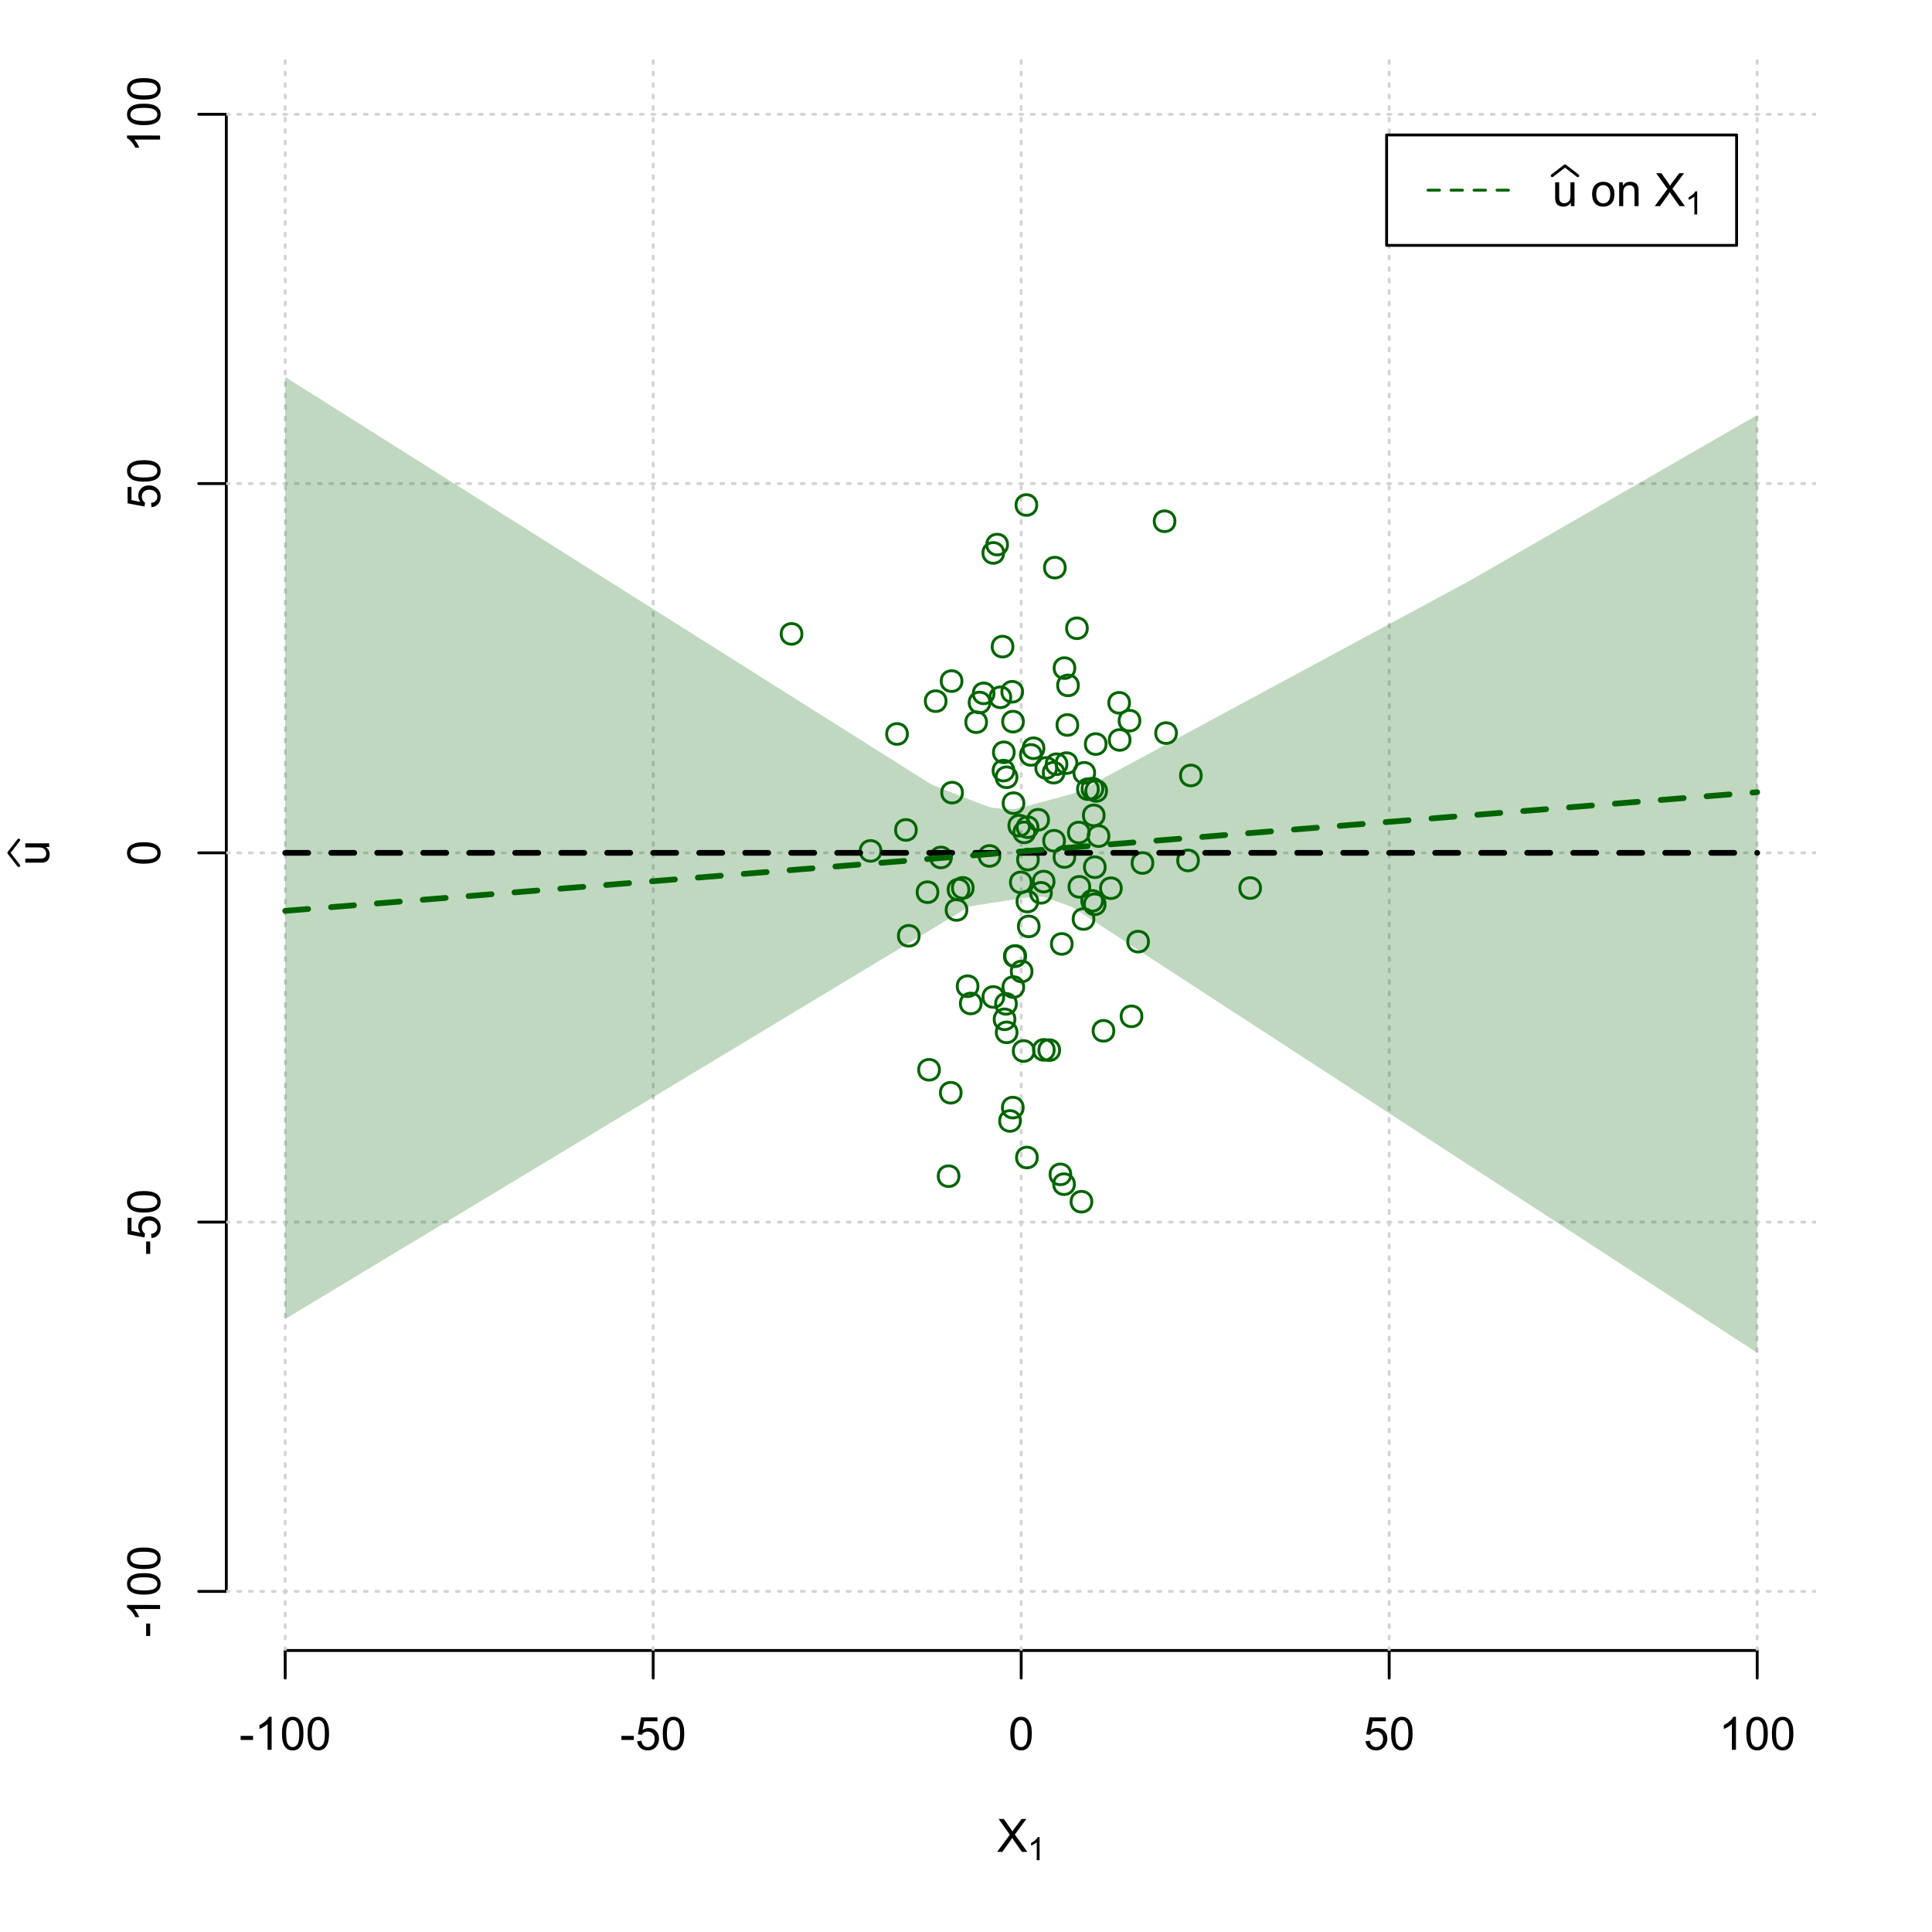 <?xml version="1.0" encoding="UTF-8"?>
<svg xmlns="http://www.w3.org/2000/svg" xmlns:xlink="http://www.w3.org/1999/xlink" width="504pt" height="504pt" viewBox="0 0 504 504" version="1.1">
<defs>
<g>
<symbol overflow="visible" id="glyph0-0">
<path style="stroke:none;" d="M 1.5 0 L 1.5 -7.5 L 7.5 -7.5 L 7.5 0 Z M 1.688 -0.188 L 7.312 -0.188 L 7.312 -7.312 L 1.688 -7.312 Z M 1.688 -0.188 "/>
</symbol>
<symbol overflow="visible" id="glyph0-1">
<path style="stroke:none;" d="M 0.055 0 L 3.375 -4.477 L 0.445 -8.59 L 1.797 -8.59 L 3.359 -6.387 C 3.68 -5.93 3.91 -5.578 4.047 -5.332 C 4.238 -5.645 4.465 -5.969 4.727 -6.312 L 6.457 -8.59 L 7.695 -8.59 L 4.676 -4.539 L 7.93 0 L 6.523 0 L 4.359 -3.062 C 4.238 -3.238 4.113 -3.43 3.984 -3.641 C 3.789 -3.324 3.652 -3.109 3.574 -2.992 L 1.418 0 Z M 0.055 0 "/>
</symbol>
<symbol overflow="visible" id="glyph0-2">
<path style="stroke:none;" d="M 0.383 -2.578 L 0.383 -3.641 L 3.621 -3.641 L 3.621 -2.578 Z M 0.383 -2.578 "/>
</symbol>
<symbol overflow="visible" id="glyph0-3">
<path style="stroke:none;" d="M 4.469 0 L 3.414 0 L 3.414 -6.719 C 3.16 -6.477 2.828 -6.234 2.414 -5.996 C 2 -5.75 1.629 -5.57 1.305 -5.449 L 1.305 -6.469 C 1.895 -6.742 2.41 -7.078 2.852 -7.477 C 3.293 -7.871 3.605 -8.254 3.789 -8.625 L 4.469 -8.625 Z M 4.469 0 "/>
</symbol>
<symbol overflow="visible" id="glyph0-4">
<path style="stroke:none;" d="M 0.5 -4.234 C 0.496 -5.246 0.602 -6.062 0.812 -6.688 C 1.02 -7.305 1.328 -7.785 1.742 -8.121 C 2.148 -8.457 2.668 -8.625 3.297 -8.625 C 3.758 -8.625 4.164 -8.531 4.512 -8.348 C 4.855 -8.16 5.141 -7.891 5.371 -7.543 C 5.594 -7.191 5.773 -6.766 5.906 -6.266 C 6.035 -5.762 6.098 -5.086 6.102 -4.234 C 6.098 -3.227 5.996 -2.414 5.789 -1.797 C 5.578 -1.176 5.266 -0.695 4.859 -0.359 C 4.445 -0.02 3.926 0.145 3.297 0.148 C 2.465 0.145 1.816 -0.148 1.348 -0.742 C 0.781 -1.457 0.496 -2.621 0.5 -4.234 Z M 1.582 -4.234 C 1.582 -2.824 1.746 -1.887 2.074 -1.418 C 2.402 -0.949 2.809 -0.715 3.297 -0.719 C 3.777 -0.715 4.184 -0.949 4.52 -1.422 C 4.848 -1.887 5.016 -2.824 5.016 -4.234 C 5.016 -5.648 4.848 -6.59 4.52 -7.055 C 4.184 -7.516 3.773 -7.746 3.289 -7.75 C 2.801 -7.746 2.414 -7.543 2.125 -7.137 C 1.762 -6.613 1.582 -5.645 1.582 -4.234 Z M 1.582 -4.234 "/>
</symbol>
<symbol overflow="visible" id="glyph0-5">
<path style="stroke:none;" d="M 0.5 -2.25 L 1.605 -2.344 C 1.684 -1.805 1.871 -1.398 2.176 -1.125 C 2.473 -0.852 2.836 -0.715 3.258 -0.719 C 3.766 -0.715 4.195 -0.906 4.547 -1.293 C 4.898 -1.672 5.074 -2.18 5.074 -2.82 C 5.074 -3.414 4.902 -3.891 4.566 -4.242 C 4.227 -4.59 3.785 -4.762 3.242 -4.766 C 2.898 -4.762 2.594 -4.684 2.32 -4.531 C 2.047 -4.375 1.832 -4.176 1.676 -3.93 L 0.688 -4.062 L 1.516 -8.473 L 5.789 -8.473 L 5.789 -7.465 L 2.359 -7.465 L 1.898 -5.156 C 2.414 -5.516 2.953 -5.695 3.523 -5.695 C 4.27 -5.695 4.902 -5.434 5.422 -4.914 C 5.934 -4.395 6.191 -3.727 6.195 -2.914 C 6.191 -2.133 5.965 -1.461 5.516 -0.898 C 4.961 -0.199 4.211 0.145 3.258 0.148 C 2.477 0.145 1.836 -0.07 1.344 -0.508 C 0.844 -0.941 0.562 -1.523 0.5 -2.25 Z M 0.5 -2.25 "/>
</symbol>
<symbol overflow="visible" id="glyph0-6">
<path style="stroke:none;" d="M 4.867 0 L 4.867 -0.914 C 4.379 -0.211 3.723 0.141 2.895 0.141 C 2.527 0.141 2.184 0.07 1.867 -0.07 C 1.547 -0.211 1.309 -0.387 1.156 -0.602 C 1 -0.812 0.895 -1.074 0.832 -1.383 C 0.785 -1.59 0.762 -1.918 0.766 -2.367 L 0.766 -6.223 L 1.82 -6.223 L 1.82 -2.773 C 1.816 -2.219 1.84 -1.848 1.887 -1.656 C 1.949 -1.379 2.09 -1.16 2.309 -1.004 C 2.523 -0.84 2.789 -0.762 3.105 -0.766 C 3.418 -0.762 3.715 -0.844 3.996 -1.008 C 4.273 -1.172 4.469 -1.391 4.586 -1.672 C 4.699 -1.949 4.758 -2.355 4.758 -2.891 L 4.758 -6.223 L 5.812 -6.223 L 5.812 0 Z M 4.867 0 "/>
</symbol>
<symbol overflow="visible" id="glyph0-7">
<path style="stroke:none;" d=""/>
</symbol>
<symbol overflow="visible" id="glyph0-8">
<path style="stroke:none;" d="M 0.398 -3.109 C 0.398 -4.262 0.719 -5.117 1.359 -5.672 C 1.895 -6.133 2.547 -6.363 3.316 -6.363 C 4.172 -6.363 4.871 -6.082 5.414 -5.52 C 5.953 -4.957 6.223 -4.184 6.227 -3.199 C 6.223 -2.398 6.102 -1.766 5.867 -1.309 C 5.625 -0.848 5.277 -0.492 4.82 -0.238 C 4.359 0.016 3.859 0.141 3.316 0.141 C 2.441 0.141 1.734 -0.137 1.203 -0.695 C 0.664 -1.254 0.398 -2.059 0.398 -3.109 Z M 1.484 -3.109 C 1.48 -2.309 1.656 -1.711 2.004 -1.32 C 2.348 -0.922 2.785 -0.727 3.316 -0.727 C 3.84 -0.727 4.273 -0.926 4.621 -1.324 C 4.969 -1.723 5.145 -2.328 5.145 -3.148 C 5.145 -3.914 4.969 -4.496 4.617 -4.895 C 4.266 -5.289 3.832 -5.488 3.316 -5.492 C 2.785 -5.488 2.348 -5.293 2.004 -4.898 C 1.656 -4.5 1.48 -3.902 1.484 -3.109 Z M 1.484 -3.109 "/>
</symbol>
<symbol overflow="visible" id="glyph0-9">
<path style="stroke:none;" d="M 0.789 0 L 0.789 -6.223 L 1.742 -6.223 L 1.742 -5.336 C 2.195 -6.02 2.855 -6.363 3.719 -6.363 C 4.09 -6.363 4.434 -6.293 4.754 -6.16 C 5.066 -6.023 5.305 -5.848 5.461 -5.633 C 5.617 -5.41 5.727 -5.152 5.789 -4.852 C 5.828 -4.656 5.848 -4.312 5.848 -3.828 L 5.848 0 L 4.793 0 L 4.793 -3.785 C 4.793 -4.215 4.75 -4.535 4.668 -4.75 C 4.586 -4.961 4.441 -5.129 4.234 -5.258 C 4.023 -5.383 3.777 -5.449 3.5 -5.449 C 3.047 -5.449 2.66 -5.305 2.332 -5.02 C 2.004 -4.734 1.84 -4.195 1.844 -3.398 L 1.844 0 Z M 0.789 0 "/>
</symbol>
<symbol overflow="visible" id="glyph1-0">
<path style="stroke:none;" d="M 1.051 0 L 1.051 -5.25 L 5.25 -5.25 L 5.25 0 Z M 1.18 -0.133 L 5.117 -0.133 L 5.117 -5.117 L 1.18 -5.117 Z M 1.18 -0.133 "/>
</symbol>
<symbol overflow="visible" id="glyph1-1">
<path style="stroke:none;" d="M 3.129 0 L 2.391 0 L 2.391 -4.703 C 2.211 -4.531 1.977 -4.363 1.691 -4.195 C 1.398 -4.023 1.141 -3.895 0.914 -3.812 L 0.914 -4.527 C 1.328 -4.719 1.688 -4.953 1.996 -5.234 C 2.305 -5.508 2.523 -5.777 2.652 -6.039 L 3.129 -6.039 Z M 3.129 0 "/>
</symbol>
<symbol overflow="visible" id="glyph2-0">
<path style="stroke:none;" d="M 0 -1.5 L -7.5 -1.5 L -7.5 -7.5 L 0 -7.5 Z M -0.188 -1.688 L -0.188 -7.312 L -7.312 -7.312 L -7.312 -1.688 Z M -0.188 -1.688 "/>
</symbol>
<symbol overflow="visible" id="glyph2-1">
<path style="stroke:none;" d="M 0 -4.867 L -0.914 -4.867 C -0.211 -4.379 0.141 -3.723 0.141 -2.895 C 0.141 -2.527 0.07 -2.184 -0.07 -1.867 C -0.211 -1.547 -0.387 -1.309 -0.598 -1.156 C -0.809 -1 -1.07 -0.895 -1.383 -0.832 C -1.59 -0.789 -1.918 -0.766 -2.367 -0.77 L -6.223 -0.77 L -6.223 -1.824 L -2.773 -1.824 C -2.219 -1.82 -1.848 -1.844 -1.656 -1.887 C -1.379 -1.949 -1.16 -2.09 -1.004 -2.309 C -0.84 -2.523 -0.762 -2.789 -0.766 -3.105 C -0.762 -3.418 -0.844 -3.715 -1.008 -3.996 C -1.172 -4.273 -1.391 -4.469 -1.672 -4.586 C -1.945 -4.699 -2.352 -4.758 -2.887 -4.758 L -6.223 -4.758 L -6.223 -5.812 L 0 -5.812 Z M 0 -4.867 "/>
</symbol>
<symbol overflow="visible" id="glyph2-2">
<path style="stroke:none;" d="M -2.578 -0.383 L -3.641 -0.383 L -3.641 -3.621 L -2.578 -3.621 Z M -2.578 -0.383 "/>
</symbol>
<symbol overflow="visible" id="glyph2-3">
<path style="stroke:none;" d="M 0 -4.469 L 0 -3.414 L -6.719 -3.418 C -6.477 -3.16 -6.234 -2.828 -5.996 -2.418 C -5.75 -2.004 -5.57 -1.633 -5.449 -1.309 L -6.469 -1.309 C -6.742 -1.895 -7.078 -2.41 -7.477 -2.852 C -7.871 -3.293 -8.254 -3.605 -8.625 -3.793 L -8.625 -4.473 Z M 0 -4.469 "/>
</symbol>
<symbol overflow="visible" id="glyph2-4">
<path style="stroke:none;" d="M -4.234 -0.5 C -5.246 -0.496 -6.062 -0.602 -6.688 -0.812 C -7.305 -1.02 -7.785 -1.328 -8.121 -1.742 C -8.457 -2.152 -8.625 -2.672 -8.625 -3.301 C -8.625 -3.758 -8.531 -4.164 -8.348 -4.512 C -8.16 -4.859 -7.891 -5.145 -7.543 -5.371 C -7.191 -5.594 -6.766 -5.773 -6.266 -5.906 C -5.762 -6.035 -5.086 -6.098 -4.234 -6.102 C -3.223 -6.098 -2.41 -5.996 -1.793 -5.789 C -1.176 -5.578 -0.695 -5.266 -0.359 -4.859 C -0.02 -4.445 0.145 -3.926 0.148 -3.297 C 0.145 -2.465 -0.148 -1.816 -0.742 -1.348 C -1.457 -0.781 -2.621 -0.496 -4.234 -0.5 Z M -4.234 -1.582 C -2.824 -1.582 -1.887 -1.746 -1.418 -2.074 C -0.949 -2.402 -0.715 -2.809 -0.719 -3.297 C -0.715 -3.777 -0.949 -4.184 -1.422 -4.52 C -1.887 -4.848 -2.824 -5.016 -4.234 -5.016 C -5.648 -5.016 -6.59 -4.848 -7.055 -4.52 C -7.516 -4.188 -7.746 -3.777 -7.75 -3.289 C -7.746 -2.801 -7.543 -2.414 -7.137 -2.129 C -6.613 -1.762 -5.645 -1.582 -4.234 -1.582 Z M -4.234 -1.582 "/>
</symbol>
<symbol overflow="visible" id="glyph2-5">
<path style="stroke:none;" d="M -2.25 -0.5 L -2.344 -1.605 C -1.805 -1.684 -1.398 -1.871 -1.125 -2.176 C -0.852 -2.473 -0.715 -2.836 -0.719 -3.258 C -0.715 -3.766 -0.906 -4.195 -1.293 -4.547 C -1.672 -4.898 -2.18 -5.074 -2.816 -5.074 C -3.414 -5.074 -3.891 -4.902 -4.242 -4.566 C -4.59 -4.227 -4.762 -3.785 -4.766 -3.242 C -4.762 -2.898 -4.684 -2.594 -4.531 -2.32 C -4.375 -2.047 -4.176 -1.832 -3.93 -1.676 L -4.062 -0.688 L -8.473 -1.52 L -8.473 -5.789 L -7.465 -5.789 L -7.465 -2.363 L -5.156 -1.898 C -5.516 -2.414 -5.695 -2.953 -5.695 -3.523 C -5.695 -4.27 -5.434 -4.902 -4.914 -5.422 C -4.395 -5.934 -3.727 -6.191 -2.91 -6.195 C -2.133 -6.191 -1.461 -5.965 -0.895 -5.516 C -0.199 -4.961 0.145 -4.211 0.148 -3.258 C 0.145 -2.477 -0.07 -1.836 -0.508 -1.344 C -0.941 -0.848 -1.523 -0.566 -2.25 -0.5 Z M -2.25 -0.5 "/>
</symbol>
</g>
<clipPath id="clip1">
  <path d="M 74 14.398 L 75 14.398 L 75 430.559 L 74 430.559 Z M 74 14.398 "/>
</clipPath>
<clipPath id="clip2">
  <path d="M 170 14.398 L 171 14.398 L 171 430.559 L 170 430.559 Z M 170 14.398 "/>
</clipPath>
<clipPath id="clip3">
  <path d="M 266 14.398 L 267 14.398 L 267 430.559 L 266 430.559 Z M 266 14.398 "/>
</clipPath>
<clipPath id="clip4">
  <path d="M 362 14.398 L 363 14.398 L 363 430.559 L 362 430.559 Z M 362 14.398 "/>
</clipPath>
<clipPath id="clip5">
  <path d="M 458 14.398 L 459 14.398 L 459 430.559 L 458 430.559 Z M 458 14.398 "/>
</clipPath>
<clipPath id="clip6">
  <path d="M 59.039 414 L 473.758 414 L 473.758 416 L 59.039 416 Z M 59.039 414 "/>
</clipPath>
<clipPath id="clip7">
  <path d="M 59.039 318 L 473.758 318 L 473.758 320 L 59.039 320 Z M 59.039 318 "/>
</clipPath>
<clipPath id="clip8">
  <path d="M 59.039 222 L 473.758 222 L 473.758 223 L 59.039 223 Z M 59.039 222 "/>
</clipPath>
<clipPath id="clip9">
  <path d="M 59.039 125 L 473.758 125 L 473.758 127 L 59.039 127 Z M 59.039 125 "/>
</clipPath>
<clipPath id="clip10">
  <path d="M 59.039 29 L 473.758 29 L 473.758 31 L 59.039 31 Z M 59.039 29 "/>
</clipPath>
</defs>
<g id="surface2586">
<rect x="0" y="0" width="504" height="504" style="fill:rgb(100%,100%,100%);fill-opacity:1;stroke:none;"/>
<g style="fill:rgb(0%,0%,0%);fill-opacity:1;">
  <use xlink:href="#glyph0-1" x="260.062" y="483.102"/>
</g>
<g style="fill:rgb(0%,0%,0%);fill-opacity:1;">
  <use xlink:href="#glyph1-1" x="268.066" y="485.281"/>
</g>
<g style="fill:rgb(0%,0%,0%);fill-opacity:1;">
  <use xlink:href="#glyph2-1" x="12.82" y="225.816"/>
</g>
<path style="fill:none;stroke-width:0.75;stroke-linecap:round;stroke-linejoin:round;stroke:rgb(0%,0%,0%);stroke-opacity:1;stroke-miterlimit:10;" d="M 4.879 225.816 L 2.301 222.48 L 4.879 219.145 "/>
<path style="fill:none;stroke-width:0.75;stroke-linecap:round;stroke-linejoin:round;stroke:rgb(0%,0%,0%);stroke-opacity:1;stroke-miterlimit:10;" d="M 74.398 430.559 L 458.398 430.559 "/>
<path style="fill:none;stroke-width:0.75;stroke-linecap:round;stroke-linejoin:round;stroke:rgb(0%,0%,0%);stroke-opacity:1;stroke-miterlimit:10;" d="M 74.398 430.559 L 74.398 437.762 "/>
<path style="fill:none;stroke-width:0.75;stroke-linecap:round;stroke-linejoin:round;stroke:rgb(0%,0%,0%);stroke-opacity:1;stroke-miterlimit:10;" d="M 170.398 430.559 L 170.398 437.762 "/>
<path style="fill:none;stroke-width:0.75;stroke-linecap:round;stroke-linejoin:round;stroke:rgb(0%,0%,0%);stroke-opacity:1;stroke-miterlimit:10;" d="M 266.398 430.559 L 266.398 437.762 "/>
<path style="fill:none;stroke-width:0.75;stroke-linecap:round;stroke-linejoin:round;stroke:rgb(0%,0%,0%);stroke-opacity:1;stroke-miterlimit:10;" d="M 362.398 430.559 L 362.398 437.762 "/>
<path style="fill:none;stroke-width:0.75;stroke-linecap:round;stroke-linejoin:round;stroke:rgb(0%,0%,0%);stroke-opacity:1;stroke-miterlimit:10;" d="M 458.398 430.559 L 458.398 437.762 "/>
<g style="fill:rgb(0%,0%,0%);fill-opacity:1;">
  <use xlink:href="#glyph0-2" x="62.391" y="456.48"/>
  <use xlink:href="#glyph0-3" x="66.387" y="456.48"/>
  <use xlink:href="#glyph0-4" x="73.061" y="456.48"/>
  <use xlink:href="#glyph0-4" x="79.734" y="456.48"/>
</g>
<g style="fill:rgb(0%,0%,0%);fill-opacity:1;">
  <use xlink:href="#glyph0-2" x="161.727" y="456.48"/>
  <use xlink:href="#glyph0-5" x="165.723" y="456.48"/>
  <use xlink:href="#glyph0-4" x="172.396" y="456.48"/>
</g>
<g style="fill:rgb(0%,0%,0%);fill-opacity:1;">
  <use xlink:href="#glyph0-4" x="263.062" y="456.48"/>
</g>
<g style="fill:rgb(0%,0%,0%);fill-opacity:1;">
  <use xlink:href="#glyph0-5" x="355.727" y="456.48"/>
  <use xlink:href="#glyph0-4" x="362.4" y="456.48"/>
</g>
<g style="fill:rgb(0%,0%,0%);fill-opacity:1;">
  <use xlink:href="#glyph0-3" x="448.387" y="456.48"/>
  <use xlink:href="#glyph0-4" x="455.061" y="456.48"/>
  <use xlink:href="#glyph0-4" x="461.734" y="456.48"/>
</g>
<path style="fill:none;stroke-width:0.75;stroke-linecap:round;stroke-linejoin:round;stroke:rgb(0%,0%,0%);stroke-opacity:1;stroke-miterlimit:10;" d="M 59.039 415.148 L 59.039 29.812 "/>
<path style="fill:none;stroke-width:0.75;stroke-linecap:round;stroke-linejoin:round;stroke:rgb(0%,0%,0%);stroke-opacity:1;stroke-miterlimit:10;" d="M 59.039 415.148 L 51.84 415.148 "/>
<path style="fill:none;stroke-width:0.75;stroke-linecap:round;stroke-linejoin:round;stroke:rgb(0%,0%,0%);stroke-opacity:1;stroke-miterlimit:10;" d="M 59.039 318.812 L 51.84 318.812 "/>
<path style="fill:none;stroke-width:0.75;stroke-linecap:round;stroke-linejoin:round;stroke:rgb(0%,0%,0%);stroke-opacity:1;stroke-miterlimit:10;" d="M 59.039 222.48 L 51.84 222.48 "/>
<path style="fill:none;stroke-width:0.75;stroke-linecap:round;stroke-linejoin:round;stroke:rgb(0%,0%,0%);stroke-opacity:1;stroke-miterlimit:10;" d="M 59.039 126.148 L 51.84 126.148 "/>
<path style="fill:none;stroke-width:0.75;stroke-linecap:round;stroke-linejoin:round;stroke:rgb(0%,0%,0%);stroke-opacity:1;stroke-miterlimit:10;" d="M 59.039 29.812 L 51.84 29.812 "/>
<g style="fill:rgb(0%,0%,0%);fill-opacity:1;">
  <use xlink:href="#glyph2-2" x="41.762" y="427.156"/>
  <use xlink:href="#glyph2-3" x="41.762" y="423.16"/>
  <use xlink:href="#glyph2-4" x="41.762" y="416.486"/>
  <use xlink:href="#glyph2-4" x="41.762" y="409.812"/>
</g>
<g style="fill:rgb(0%,0%,0%);fill-opacity:1;">
  <use xlink:href="#glyph2-2" x="41.762" y="327.484"/>
  <use xlink:href="#glyph2-5" x="41.762" y="323.488"/>
  <use xlink:href="#glyph2-4" x="41.762" y="316.814"/>
</g>
<g style="fill:rgb(0%,0%,0%);fill-opacity:1;">
  <use xlink:href="#glyph2-4" x="41.762" y="225.816"/>
</g>
<g style="fill:rgb(0%,0%,0%);fill-opacity:1;">
  <use xlink:href="#glyph2-5" x="41.762" y="132.82"/>
  <use xlink:href="#glyph2-4" x="41.762" y="126.146"/>
</g>
<g style="fill:rgb(0%,0%,0%);fill-opacity:1;">
  <use xlink:href="#glyph2-3" x="41.762" y="39.824"/>
  <use xlink:href="#glyph2-4" x="41.762" y="33.15"/>
  <use xlink:href="#glyph2-4" x="41.762" y="26.477"/>
</g>
<g clip-path="url(#clip1)" clip-rule="nonzero">
<path style="fill:none;stroke-width:0.75;stroke-linecap:round;stroke-linejoin:round;stroke:rgb(82.745%,82.745%,82.745%);stroke-opacity:1;stroke-dasharray:0.75,2.25;stroke-miterlimit:10;" d="M 74.398 430.559 L 74.398 14.398 "/>
</g>
<g clip-path="url(#clip2)" clip-rule="nonzero">
<path style="fill:none;stroke-width:0.75;stroke-linecap:round;stroke-linejoin:round;stroke:rgb(82.745%,82.745%,82.745%);stroke-opacity:1;stroke-dasharray:0.75,2.25;stroke-miterlimit:10;" d="M 170.398 430.559 L 170.398 14.398 "/>
</g>
<g clip-path="url(#clip3)" clip-rule="nonzero">
<path style="fill:none;stroke-width:0.75;stroke-linecap:round;stroke-linejoin:round;stroke:rgb(82.745%,82.745%,82.745%);stroke-opacity:1;stroke-dasharray:0.75,2.25;stroke-miterlimit:10;" d="M 266.398 430.559 L 266.398 14.398 "/>
</g>
<g clip-path="url(#clip4)" clip-rule="nonzero">
<path style="fill:none;stroke-width:0.75;stroke-linecap:round;stroke-linejoin:round;stroke:rgb(82.745%,82.745%,82.745%);stroke-opacity:1;stroke-dasharray:0.75,2.25;stroke-miterlimit:10;" d="M 362.398 430.559 L 362.398 14.398 "/>
</g>
<g clip-path="url(#clip5)" clip-rule="nonzero">
<path style="fill:none;stroke-width:0.75;stroke-linecap:round;stroke-linejoin:round;stroke:rgb(82.745%,82.745%,82.745%);stroke-opacity:1;stroke-dasharray:0.75,2.25;stroke-miterlimit:10;" d="M 458.398 430.559 L 458.398 14.398 "/>
</g>
<g clip-path="url(#clip6)" clip-rule="nonzero">
<path style="fill:none;stroke-width:0.75;stroke-linecap:round;stroke-linejoin:round;stroke:rgb(82.745%,82.745%,82.745%);stroke-opacity:1;stroke-dasharray:0.75,2.25;stroke-miterlimit:10;" d="M 59.039 415.148 L 473.762 415.148 "/>
</g>
<g clip-path="url(#clip7)" clip-rule="nonzero">
<path style="fill:none;stroke-width:0.75;stroke-linecap:round;stroke-linejoin:round;stroke:rgb(82.745%,82.745%,82.745%);stroke-opacity:1;stroke-dasharray:0.75,2.25;stroke-miterlimit:10;" d="M 59.039 318.812 L 473.762 318.812 "/>
</g>
<g clip-path="url(#clip8)" clip-rule="nonzero">
<path style="fill:none;stroke-width:0.75;stroke-linecap:round;stroke-linejoin:round;stroke:rgb(82.745%,82.745%,82.745%);stroke-opacity:1;stroke-dasharray:0.75,2.25;stroke-miterlimit:10;" d="M 59.039 222.48 L 473.762 222.48 "/>
</g>
<g clip-path="url(#clip9)" clip-rule="nonzero">
<path style="fill:none;stroke-width:0.75;stroke-linecap:round;stroke-linejoin:round;stroke:rgb(82.745%,82.745%,82.745%);stroke-opacity:1;stroke-dasharray:0.75,2.25;stroke-miterlimit:10;" d="M 59.039 126.148 L 473.762 126.148 "/>
</g>
<g clip-path="url(#clip10)" clip-rule="nonzero">
<path style="fill:none;stroke-width:0.75;stroke-linecap:round;stroke-linejoin:round;stroke:rgb(82.745%,82.745%,82.745%);stroke-opacity:1;stroke-dasharray:0.75,2.25;stroke-miterlimit:10;" d="M 59.039 29.812 L 473.762 29.812 "/>
</g>
<path style=" stroke:none;fill-rule:nonzero;fill:rgb(0%,39.216%,0%);fill-opacity:0.251;" d="M 74.398 29.812 L 74.398 98.34 L 76.32 99.551 L 78.238 100.762 L 80.16 101.973 L 82.078 103.184 L 85.922 105.605 L 87.84 106.816 L 89.762 108.027 L 91.68 109.238 L 93.602 110.449 L 95.52 111.66 L 97.441 112.871 L 99.359 114.082 L 101.281 115.293 L 103.199 116.504 L 105.121 117.715 L 107.039 118.926 L 108.961 120.137 L 110.879 121.344 L 112.801 122.555 L 114.719 123.766 L 116.641 124.977 L 118.559 126.188 L 120.48 127.398 L 122.398 128.609 L 124.32 129.82 L 126.238 131.031 L 128.16 132.242 L 130.078 133.453 L 133.922 135.875 L 135.84 137.086 L 137.762 138.297 L 139.68 139.508 L 141.602 140.719 L 143.52 141.93 L 145.441 143.141 L 147.359 144.352 L 149.281 145.562 L 151.199 146.773 L 153.121 147.984 L 155.039 149.195 L 156.961 150.406 L 158.879 151.617 L 160.801 152.828 L 162.719 154.039 L 164.641 155.25 L 166.559 156.461 L 168.48 157.672 L 170.398 158.883 L 172.32 160.094 L 174.238 161.305 L 176.16 162.516 L 178.078 163.727 L 181.922 166.148 L 183.84 167.359 L 185.762 168.57 L 187.68 169.781 L 189.602 170.992 L 191.52 172.203 L 193.441 173.414 L 195.359 174.621 L 197.281 175.832 L 199.199 177.043 L 201.121 178.254 L 203.039 179.465 L 204.961 180.676 L 206.879 181.887 L 208.801 183.098 L 210.719 184.309 L 212.641 185.52 L 214.559 186.73 L 216.48 187.941 L 218.398 189.152 L 220.32 190.363 L 222.238 191.574 L 224.16 192.785 L 226.078 193.996 L 229.922 196.418 L 231.84 197.629 L 233.762 198.84 L 235.68 200.051 L 237.602 201.262 L 239.52 202.473 L 241.441 203.684 L 243.359 204.809 L 245.281 205.562 L 247.199 206.316 L 249.121 207.07 L 251.039 207.824 L 252.961 208.578 L 254.879 209.332 L 256.801 210.086 L 258.719 210.691 L 260.641 210.879 L 262.559 211.07 L 264.48 211.055 L 266.398 210.688 L 268.32 210.168 L 270.238 209.648 L 272.16 209.129 L 274.078 208.609 L 277.922 207.57 L 279.84 207.055 L 281.762 206.289 L 283.68 205.254 L 285.602 204.219 L 287.52 203.184 L 289.441 202.148 L 291.359 201.113 L 293.281 200.078 L 295.199 199.043 L 297.121 198.008 L 299.039 196.973 L 300.961 195.938 L 302.879 194.902 L 304.801 193.867 L 306.719 192.832 L 308.641 191.797 L 310.559 190.762 L 312.48 189.727 L 314.398 188.691 L 316.32 187.656 L 318.238 186.621 L 320.16 185.586 L 322.078 184.551 L 325.922 182.48 L 327.84 181.445 L 329.762 180.41 L 331.68 179.375 L 333.602 178.34 L 335.52 177.305 L 337.441 176.27 L 339.359 175.234 L 341.281 174.199 L 343.199 173.164 L 345.121 172.129 L 347.039 171.094 L 348.961 170.059 L 350.879 169.023 L 352.801 167.988 L 354.719 166.953 L 356.641 165.918 L 358.559 164.883 L 360.48 163.848 L 362.398 162.812 L 364.32 161.777 L 366.238 160.742 L 368.16 159.707 L 370.078 158.672 L 373.922 156.602 L 375.84 155.566 L 377.762 154.531 L 379.68 153.496 L 381.602 152.461 L 383.52 151.426 L 385.441 150.316 L 387.359 149.211 L 389.281 148.105 L 391.199 147 L 393.121 145.895 L 395.039 144.785 L 396.961 143.68 L 398.879 142.574 L 400.801 141.469 L 402.719 140.363 L 404.641 139.254 L 406.559 138.148 L 408.48 137.043 L 410.398 135.938 L 412.32 134.832 L 414.238 133.723 L 416.16 132.617 L 418.078 131.512 L 421.922 129.301 L 423.84 128.191 L 425.762 127.086 L 427.68 125.98 L 429.602 124.875 L 431.52 123.77 L 433.441 122.66 L 435.359 121.555 L 437.281 120.449 L 439.199 119.344 L 441.121 118.238 L 443.039 117.133 L 444.961 116.023 L 446.879 114.918 L 448.801 113.812 L 450.719 112.707 L 452.641 111.602 L 454.559 110.492 L 456.48 109.387 L 458.398 108.281 L 458.398 29.812 L 458.398 415.148 L 458.398 352.895 L 456.48 351.645 L 454.559 350.398 L 452.641 349.148 L 450.719 347.898 L 448.801 346.648 L 446.879 345.398 L 444.961 344.148 L 443.039 342.898 L 441.121 341.652 L 439.199 340.402 L 437.281 339.152 L 435.359 337.902 L 433.441 336.652 L 431.52 335.402 L 429.602 334.156 L 427.68 332.906 L 425.762 331.656 L 423.84 330.406 L 421.922 329.156 L 418.078 326.656 L 416.16 325.41 L 414.238 324.16 L 412.32 322.91 L 410.398 321.66 L 408.48 320.41 L 406.559 319.16 L 404.641 317.914 L 402.719 316.664 L 400.801 315.414 L 398.879 314.164 L 396.961 312.914 L 395.039 311.664 L 393.121 310.414 L 391.199 309.168 L 389.281 307.918 L 387.359 306.668 L 385.441 305.418 L 383.52 304.168 L 381.602 302.918 L 379.68 301.672 L 377.762 300.422 L 375.84 299.172 L 373.922 297.922 L 370.078 295.422 L 368.16 294.172 L 366.238 292.926 L 364.32 291.676 L 362.398 290.426 L 360.48 289.176 L 358.559 287.926 L 356.641 286.676 L 354.719 285.426 L 352.801 284.18 L 350.879 282.93 L 348.961 281.68 L 347.039 280.43 L 345.121 279.18 L 343.199 277.93 L 341.281 276.684 L 339.359 275.434 L 337.441 274.184 L 335.52 272.934 L 333.602 271.684 L 331.68 270.434 L 329.762 269.184 L 327.84 267.938 L 325.922 266.688 L 322.078 264.188 L 320.16 262.938 L 318.238 261.688 L 316.32 260.441 L 314.398 259.191 L 312.48 257.941 L 310.559 256.691 L 308.641 255.441 L 306.719 254.191 L 304.801 252.941 L 302.879 251.695 L 300.961 250.445 L 299.039 249.195 L 297.121 247.945 L 295.199 246.695 L 293.281 245.445 L 291.359 244.199 L 289.441 242.949 L 287.52 241.699 L 285.602 240.449 L 283.68 239.199 L 281.762 237.949 L 279.84 236.699 L 277.922 235.957 L 274.078 234.605 L 272.16 233.926 L 270.238 233.93 L 268.32 234.102 L 266.398 234.336 L 264.48 234.641 L 262.559 234.941 L 260.641 235.242 L 258.719 235.543 L 256.801 235.848 L 254.879 236.148 L 252.961 236.449 L 251.039 237.586 L 249.121 238.746 L 247.199 239.902 L 245.281 241.059 L 243.359 242.219 L 241.441 243.375 L 239.52 244.531 L 237.602 245.691 L 235.68 246.848 L 233.762 248.008 L 231.84 249.164 L 229.922 250.32 L 228 251.48 L 226.078 252.637 L 224.16 253.793 L 222.238 254.953 L 220.32 256.109 L 218.398 257.266 L 216.48 258.426 L 214.559 259.582 L 212.641 260.742 L 210.719 261.898 L 208.801 263.055 L 206.879 264.215 L 204.961 265.371 L 203.039 266.527 L 201.121 267.688 L 199.199 268.844 L 197.281 270.004 L 195.359 271.16 L 193.441 272.316 L 191.52 273.477 L 189.602 274.633 L 187.68 275.789 L 185.762 276.949 L 183.84 278.105 L 181.922 279.262 L 180 280.422 L 178.078 281.578 L 176.16 282.738 L 174.238 283.895 L 172.32 285.051 L 170.398 286.211 L 168.48 287.367 L 166.559 288.523 L 164.641 289.684 L 162.719 290.84 L 160.801 292 L 158.879 293.156 L 156.961 294.312 L 155.039 295.473 L 153.121 296.629 L 151.199 297.785 L 149.281 298.945 L 147.359 300.102 L 145.441 301.258 L 143.52 302.418 L 141.602 303.574 L 139.68 304.734 L 137.762 305.891 L 135.84 307.047 L 133.922 308.207 L 130.078 310.52 L 128.16 311.68 L 126.238 312.836 L 124.32 313.992 L 122.398 315.152 L 120.48 316.309 L 118.559 317.469 L 116.641 318.625 L 114.719 319.781 L 112.801 320.941 L 110.879 322.098 L 108.961 323.254 L 107.039 324.414 L 105.121 325.57 L 103.199 326.73 L 101.281 327.887 L 99.359 329.043 L 97.441 330.203 L 95.52 331.359 L 93.602 332.516 L 91.68 333.676 L 89.762 334.832 L 87.84 335.988 L 85.922 337.148 L 84 338.305 L 82.078 339.465 L 80.16 340.621 L 78.238 341.777 L 76.32 342.938 L 74.398 344.094 L 74.398 415.148 Z M 74.398 29.812 "/>
<path style="fill:none;stroke-width:0.75;stroke-linecap:round;stroke-linejoin:round;stroke:rgb(0%,39.216%,0%);stroke-opacity:1;stroke-miterlimit:10;" d="M 312.625 224.469 C 312.625 228.066 307.227 228.066 307.227 224.469 C 307.227 220.867 312.625 220.867 312.625 224.469 "/>
<path style="fill:none;stroke-width:0.75;stroke-linecap:round;stroke-linejoin:round;stroke:rgb(0%,39.216%,0%);stroke-opacity:1;stroke-miterlimit:10;" d="M 294.656 183.34 C 294.656 186.941 289.254 186.941 289.254 183.34 C 289.254 179.742 294.656 179.742 294.656 183.34 "/>
<path style="fill:none;stroke-width:0.75;stroke-linecap:round;stroke-linejoin:round;stroke:rgb(0%,39.216%,0%);stroke-opacity:1;stroke-miterlimit:10;" d="M 277.887 148.078 C 277.887 151.676 272.484 151.676 272.484 148.078 C 272.484 144.477 277.887 144.477 277.887 148.078 "/>
<path style="fill:none;stroke-width:0.75;stroke-linecap:round;stroke-linejoin:round;stroke:rgb(0%,39.216%,0%);stroke-opacity:1;stroke-miterlimit:10;" d="M 288.66 206.324 C 288.66 209.926 283.262 209.926 283.262 206.324 C 283.262 202.727 288.66 202.727 288.66 206.324 "/>
<path style="fill:none;stroke-width:0.75;stroke-linecap:round;stroke-linejoin:round;stroke:rgb(0%,39.216%,0%);stroke-opacity:1;stroke-miterlimit:10;" d="M 263.66 181.906 C 263.66 185.508 258.262 185.508 258.262 181.906 C 258.262 178.309 263.66 178.309 263.66 181.906 "/>
<path style="fill:none;stroke-width:0.75;stroke-linecap:round;stroke-linejoin:round;stroke:rgb(0%,39.216%,0%);stroke-opacity:1;stroke-miterlimit:10;" d="M 252.742 232.07 C 252.742 235.668 247.344 235.668 247.344 232.07 C 247.344 228.469 252.742 228.469 252.742 232.07 "/>
<path style="fill:none;stroke-width:0.75;stroke-linecap:round;stroke-linejoin:round;stroke:rgb(0%,39.216%,0%);stroke-opacity:1;stroke-miterlimit:10;" d="M 269.734 274.176 C 269.734 277.773 264.336 277.773 264.336 274.176 C 264.336 270.574 269.734 270.574 269.734 274.176 "/>
<path style="fill:none;stroke-width:0.75;stroke-linecap:round;stroke-linejoin:round;stroke:rgb(0%,39.216%,0%);stroke-opacity:1;stroke-miterlimit:10;" d="M 284.816 313.492 C 284.816 317.094 279.418 317.094 279.418 313.492 C 279.418 309.891 284.816 309.891 284.816 313.492 "/>
<path style="fill:none;stroke-width:0.75;stroke-linecap:round;stroke-linejoin:round;stroke:rgb(0%,39.216%,0%);stroke-opacity:1;stroke-miterlimit:10;" d="M 286.508 205.867 C 286.508 209.469 281.105 209.469 281.105 205.867 C 281.105 202.27 286.508 202.27 286.508 205.867 "/>
<path style="fill:none;stroke-width:0.75;stroke-linecap:round;stroke-linejoin:round;stroke:rgb(0%,39.216%,0%);stroke-opacity:1;stroke-miterlimit:10;" d="M 283.641 163.895 C 283.641 167.492 278.242 167.492 278.242 163.895 C 278.242 160.293 283.641 160.293 283.641 163.895 "/>
<path style="fill:none;stroke-width:0.75;stroke-linecap:round;stroke-linejoin:round;stroke:rgb(0%,39.216%,0%);stroke-opacity:1;stroke-miterlimit:10;" d="M 261.832 260.082 C 261.832 263.68 256.43 263.68 256.43 260.082 C 256.43 256.48 261.832 256.48 261.832 260.082 "/>
<path style="fill:none;stroke-width:0.75;stroke-linecap:round;stroke-linejoin:round;stroke:rgb(0%,39.216%,0%);stroke-opacity:1;stroke-miterlimit:10;" d="M 266.965 188.254 C 266.965 191.855 261.566 191.855 261.566 188.254 C 261.566 184.652 266.965 184.652 266.965 188.254 "/>
<path style="fill:none;stroke-width:0.75;stroke-linecap:round;stroke-linejoin:round;stroke:rgb(0%,39.216%,0%);stroke-opacity:1;stroke-miterlimit:10;" d="M 260.828 223.285 C 260.828 226.887 255.43 226.887 255.43 223.285 C 255.43 219.688 260.828 219.688 260.828 223.285 "/>
<path style="fill:none;stroke-width:0.75;stroke-linecap:round;stroke-linejoin:round;stroke:rgb(0%,39.216%,0%);stroke-opacity:1;stroke-miterlimit:10;" d="M 239.031 216.508 C 239.031 220.109 233.633 220.109 233.633 216.508 C 233.633 212.906 239.031 212.906 239.031 216.508 "/>
<path style="fill:none;stroke-width:0.75;stroke-linecap:round;stroke-linejoin:round;stroke:rgb(0%,39.216%,0%);stroke-opacity:1;stroke-miterlimit:10;" d="M 267.551 249.383 C 267.551 252.984 262.152 252.984 262.152 249.383 C 262.152 245.781 267.551 245.781 267.551 249.383 "/>
<path style="fill:none;stroke-width:0.75;stroke-linecap:round;stroke-linejoin:round;stroke:rgb(0%,39.216%,0%);stroke-opacity:1;stroke-miterlimit:10;" d="M 294.789 193.035 C 294.789 196.633 289.387 196.633 289.387 193.035 C 289.387 189.434 294.789 189.434 294.789 193.035 "/>
<path style="fill:none;stroke-width:0.75;stroke-linecap:round;stroke-linejoin:round;stroke:rgb(0%,39.216%,0%);stroke-opacity:1;stroke-miterlimit:10;" d="M 267.418 249.453 C 267.418 253.055 262.016 253.055 262.016 249.453 C 262.016 245.852 267.418 245.852 267.418 249.453 "/>
<path style="fill:none;stroke-width:0.75;stroke-linecap:round;stroke-linejoin:round;stroke:rgb(0%,39.216%,0%);stroke-opacity:1;stroke-miterlimit:10;" d="M 280.375 223.562 C 280.375 227.16 274.973 227.16 274.973 223.562 C 274.973 219.961 280.375 219.961 280.375 223.562 "/>
<path style="fill:none;stroke-width:0.75;stroke-linecap:round;stroke-linejoin:round;stroke:rgb(0%,39.216%,0%);stroke-opacity:1;stroke-miterlimit:10;" d="M 266.176 292.426 C 266.176 296.023 260.777 296.023 260.777 292.426 C 260.777 288.824 266.176 288.824 266.176 292.426 "/>
<path style="fill:none;stroke-width:0.75;stroke-linecap:round;stroke-linejoin:round;stroke:rgb(0%,39.216%,0%);stroke-opacity:1;stroke-miterlimit:10;" d="M 306.504 135.977 C 306.504 139.574 301.105 139.574 301.105 135.977 C 301.105 132.375 306.504 132.375 306.504 135.977 "/>
<path style="fill:none;stroke-width:0.75;stroke-linecap:round;stroke-linejoin:round;stroke:rgb(0%,39.216%,0%);stroke-opacity:1;stroke-miterlimit:10;" d="M 270.59 301.953 C 270.59 305.555 265.188 305.555 265.188 301.953 C 265.188 298.355 270.59 298.355 270.59 301.953 "/>
<path style="fill:none;stroke-width:0.75;stroke-linecap:round;stroke-linejoin:round;stroke:rgb(0%,39.216%,0%);stroke-opacity:1;stroke-miterlimit:10;" d="M 267.09 209.52 C 267.09 213.121 261.691 213.121 261.691 209.52 C 261.691 205.922 267.09 205.922 267.09 209.52 "/>
<path style="fill:none;stroke-width:0.75;stroke-linecap:round;stroke-linejoin:round;stroke:rgb(0%,39.216%,0%);stroke-opacity:1;stroke-miterlimit:10;" d="M 297.875 265.129 C 297.875 268.73 292.477 268.73 292.477 265.129 C 292.477 261.527 297.875 261.527 297.875 265.129 "/>
<path style="fill:none;stroke-width:0.75;stroke-linecap:round;stroke-linejoin:round;stroke:rgb(0%,39.216%,0%);stroke-opacity:1;stroke-miterlimit:10;" d="M 274.258 232.91 C 274.258 236.512 268.855 236.512 268.855 232.91 C 268.855 229.312 274.258 229.312 274.258 232.91 "/>
<path style="fill:none;stroke-width:0.75;stroke-linecap:round;stroke-linejoin:round;stroke:rgb(0%,39.216%,0%);stroke-opacity:1;stroke-miterlimit:10;" d="M 274.953 229.973 C 274.953 233.574 269.555 233.574 269.555 229.973 C 269.555 226.375 274.953 226.375 274.953 229.973 "/>
<path style="fill:none;stroke-width:0.75;stroke-linecap:round;stroke-linejoin:round;stroke:rgb(0%,39.216%,0%);stroke-opacity:1;stroke-miterlimit:10;" d="M 278.324 199.359 C 278.324 202.957 272.922 202.957 272.922 199.359 C 272.922 195.758 278.324 195.758 278.324 199.359 "/>
<path style="fill:none;stroke-width:0.75;stroke-linecap:round;stroke-linejoin:round;stroke:rgb(0%,39.216%,0%);stroke-opacity:1;stroke-miterlimit:10;" d="M 268.598 215.387 C 268.598 218.988 263.195 218.988 263.195 215.387 C 263.195 211.785 268.598 211.785 268.598 215.387 "/>
<path style="fill:none;stroke-width:0.75;stroke-linecap:round;stroke-linejoin:round;stroke:rgb(0%,39.216%,0%);stroke-opacity:1;stroke-miterlimit:10;" d="M 261.824 144.242 C 261.824 147.844 256.426 147.844 256.426 144.242 C 256.426 140.641 261.824 140.641 261.824 144.242 "/>
<path style="fill:none;stroke-width:0.75;stroke-linecap:round;stroke-linejoin:round;stroke:rgb(0%,39.216%,0%);stroke-opacity:1;stroke-miterlimit:10;" d="M 266.754 180.465 C 266.754 184.062 261.355 184.062 261.355 180.465 C 261.355 176.863 266.754 176.863 266.754 180.465 "/>
<path style="fill:none;stroke-width:0.75;stroke-linecap:round;stroke-linejoin:round;stroke:rgb(0%,39.216%,0%);stroke-opacity:1;stroke-miterlimit:10;" d="M 288.281 235.902 C 288.281 239.5 282.883 239.5 282.883 235.902 C 282.883 232.301 288.281 232.301 288.281 235.902 "/>
<path style="fill:none;stroke-width:0.75;stroke-linecap:round;stroke-linejoin:round;stroke:rgb(0%,39.216%,0%);stroke-opacity:1;stroke-miterlimit:10;" d="M 269.91 217.141 C 269.91 220.738 264.512 220.738 264.512 217.141 C 264.512 213.539 269.91 213.539 269.91 217.141 "/>
<path style="fill:none;stroke-width:0.75;stroke-linecap:round;stroke-linejoin:round;stroke:rgb(0%,39.216%,0%);stroke-opacity:1;stroke-miterlimit:10;" d="M 257.359 188.391 C 257.359 191.988 251.957 191.988 251.957 188.391 C 251.957 184.789 257.359 184.789 257.359 188.391 "/>
<path style="fill:none;stroke-width:0.75;stroke-linecap:round;stroke-linejoin:round;stroke:rgb(0%,39.216%,0%);stroke-opacity:1;stroke-miterlimit:10;" d="M 288.301 226.219 C 288.301 229.82 282.902 229.82 282.902 226.219 C 282.902 222.621 288.301 222.621 288.301 226.219 "/>
<path style="fill:none;stroke-width:0.75;stroke-linecap:round;stroke-linejoin:round;stroke:rgb(0%,39.216%,0%);stroke-opacity:1;stroke-miterlimit:10;" d="M 250.938 177.676 C 250.938 181.277 245.539 181.277 245.539 177.676 C 245.539 174.074 250.938 174.074 250.938 177.676 "/>
<path style="fill:none;stroke-width:0.75;stroke-linecap:round;stroke-linejoin:round;stroke:rgb(0%,39.216%,0%);stroke-opacity:1;stroke-miterlimit:10;" d="M 285.355 239.742 C 285.355 243.344 279.953 243.344 279.953 239.742 C 279.953 236.141 285.355 236.141 285.355 239.742 "/>
<path style="fill:none;stroke-width:0.75;stroke-linecap:round;stroke-linejoin:round;stroke:rgb(0%,39.216%,0%);stroke-opacity:1;stroke-miterlimit:10;" d="M 271.07 241.668 C 271.07 245.266 265.668 245.266 265.668 241.668 C 265.668 238.066 271.07 238.066 271.07 241.668 "/>
<path style="fill:none;stroke-width:0.75;stroke-linecap:round;stroke-linejoin:round;stroke:rgb(0%,39.216%,0%);stroke-opacity:1;stroke-miterlimit:10;" d="M 297.352 188 C 297.352 191.598 291.949 191.598 291.949 188 C 291.949 184.398 297.352 184.398 297.352 188 "/>
<path style="fill:none;stroke-width:0.75;stroke-linecap:round;stroke-linejoin:round;stroke:rgb(0%,39.216%,0%);stroke-opacity:1;stroke-miterlimit:10;" d="M 268.996 230.188 C 268.996 233.785 263.598 233.785 263.598 230.188 C 263.598 226.586 268.996 226.586 268.996 230.188 "/>
<path style="fill:none;stroke-width:0.75;stroke-linecap:round;stroke-linejoin:round;stroke:rgb(0%,39.216%,0%);stroke-opacity:1;stroke-miterlimit:10;" d="M 229.805 221.98 C 229.805 225.582 224.402 225.582 224.402 221.98 C 224.402 218.383 229.805 218.383 229.805 221.98 "/>
<path style="fill:none;stroke-width:0.75;stroke-linecap:round;stroke-linejoin:round;stroke:rgb(0%,39.216%,0%);stroke-opacity:1;stroke-miterlimit:10;" d="M 280.918 199.07 C 280.918 202.672 275.52 202.672 275.52 199.07 C 275.52 195.473 280.918 195.473 280.918 199.07 "/>
<path style="fill:none;stroke-width:0.75;stroke-linecap:round;stroke-linejoin:round;stroke:rgb(0%,39.216%,0%);stroke-opacity:1;stroke-miterlimit:10;" d="M 236.707 191.473 C 236.707 195.074 231.305 195.074 231.305 191.473 C 231.305 187.871 236.707 187.871 236.707 191.473 "/>
<path style="fill:none;stroke-width:0.75;stroke-linecap:round;stroke-linejoin:round;stroke:rgb(0%,39.216%,0%);stroke-opacity:1;stroke-miterlimit:10;" d="M 245.062 279.074 C 245.062 282.672 239.66 282.672 239.66 279.074 C 239.66 275.473 245.062 275.473 245.062 279.074 "/>
<path style="fill:none;stroke-width:0.75;stroke-linecap:round;stroke-linejoin:round;stroke:rgb(0%,39.216%,0%);stroke-opacity:1;stroke-miterlimit:10;" d="M 287.68 205.727 C 287.68 209.328 282.281 209.328 282.281 205.727 C 282.281 202.129 287.68 202.129 287.68 205.727 "/>
<path style="fill:none;stroke-width:0.75;stroke-linecap:round;stroke-linejoin:round;stroke:rgb(0%,39.216%,0%);stroke-opacity:1;stroke-miterlimit:10;" d="M 250.16 306.824 C 250.16 310.426 244.758 310.426 244.758 306.824 C 244.758 303.227 250.16 303.227 250.16 306.824 "/>
<path style="fill:none;stroke-width:0.75;stroke-linecap:round;stroke-linejoin:round;stroke:rgb(0%,39.216%,0%);stroke-opacity:1;stroke-miterlimit:10;" d="M 264.758 265.91 C 264.758 269.512 259.355 269.512 259.355 265.91 C 259.355 262.312 264.758 262.312 264.758 265.91 "/>
<path style="fill:none;stroke-width:0.75;stroke-linecap:round;stroke-linejoin:round;stroke:rgb(0%,39.216%,0%);stroke-opacity:1;stroke-miterlimit:10;" d="M 253.863 231.625 C 253.863 235.227 248.465 235.227 248.465 231.625 C 248.465 228.023 253.863 228.023 253.863 231.625 "/>
<path style="fill:none;stroke-width:0.75;stroke-linecap:round;stroke-linejoin:round;stroke:rgb(0%,39.216%,0%);stroke-opacity:1;stroke-miterlimit:10;" d="M 270.453 131.742 C 270.453 135.344 265.055 135.344 265.055 131.742 C 265.055 128.145 270.453 128.145 270.453 131.742 "/>
<path style="fill:none;stroke-width:0.75;stroke-linecap:round;stroke-linejoin:round;stroke:rgb(0%,39.216%,0%);stroke-opacity:1;stroke-miterlimit:10;" d="M 288.027 212.707 C 288.027 216.305 282.625 216.305 282.625 212.707 C 282.625 209.105 288.027 209.105 288.027 212.707 "/>
<path style="fill:none;stroke-width:0.75;stroke-linecap:round;stroke-linejoin:round;stroke:rgb(0%,39.216%,0%);stroke-opacity:1;stroke-miterlimit:10;" d="M 284.277 231.348 C 284.277 234.949 278.875 234.949 278.875 231.348 C 278.875 227.75 284.277 227.75 284.277 231.348 "/>
<path style="fill:none;stroke-width:0.75;stroke-linecap:round;stroke-linejoin:round;stroke:rgb(0%,39.216%,0%);stroke-opacity:1;stroke-miterlimit:10;" d="M 280.273 308.91 C 280.273 312.512 274.875 312.512 274.875 308.91 C 274.875 305.309 280.273 305.309 280.273 308.91 "/>
<path style="fill:none;stroke-width:0.75;stroke-linecap:round;stroke-linejoin:round;stroke:rgb(0%,39.216%,0%);stroke-opacity:1;stroke-miterlimit:10;" d="M 287.602 235.008 C 287.602 238.605 282.203 238.605 282.203 235.008 C 282.203 231.406 287.602 231.406 287.602 235.008 "/>
<path style="fill:none;stroke-width:0.75;stroke-linecap:round;stroke-linejoin:round;stroke:rgb(0%,39.216%,0%);stroke-opacity:1;stroke-miterlimit:10;" d="M 251.07 206.773 C 251.07 210.375 245.672 210.375 245.672 206.773 C 245.672 203.176 251.07 203.176 251.07 206.773 "/>
<path style="fill:none;stroke-width:0.75;stroke-linecap:round;stroke-linejoin:round;stroke:rgb(0%,39.216%,0%);stroke-opacity:1;stroke-miterlimit:10;" d="M 277.559 201.566 C 277.559 205.164 272.16 205.164 272.16 201.566 C 272.16 197.965 277.559 197.965 277.559 201.566 "/>
<path style="fill:none;stroke-width:0.75;stroke-linecap:round;stroke-linejoin:round;stroke:rgb(0%,39.216%,0%);stroke-opacity:1;stroke-miterlimit:10;" d="M 255.121 257.273 C 255.121 260.871 249.723 260.871 249.723 257.273 C 249.723 253.672 255.121 253.672 255.121 257.273 "/>
<path style="fill:none;stroke-width:0.75;stroke-linecap:round;stroke-linejoin:round;stroke:rgb(0%,39.216%,0%);stroke-opacity:1;stroke-miterlimit:10;" d="M 275.625 200.332 C 275.625 203.934 270.223 203.934 270.223 200.332 C 270.223 196.73 275.625 196.73 275.625 200.332 "/>
<path style="fill:none;stroke-width:0.75;stroke-linecap:round;stroke-linejoin:round;stroke:rgb(0%,39.216%,0%);stroke-opacity:1;stroke-miterlimit:10;" d="M 264.477 201.027 C 264.477 204.629 259.074 204.629 259.074 201.027 C 259.074 197.43 264.477 197.43 264.477 201.027 "/>
<path style="fill:none;stroke-width:0.75;stroke-linecap:round;stroke-linejoin:round;stroke:rgb(0%,39.216%,0%);stroke-opacity:1;stroke-miterlimit:10;" d="M 290.562 268.91 C 290.562 272.512 285.164 272.512 285.164 268.91 C 285.164 265.312 290.562 265.312 290.562 268.91 "/>
<path style="fill:none;stroke-width:0.75;stroke-linecap:round;stroke-linejoin:round;stroke:rgb(0%,39.216%,0%);stroke-opacity:1;stroke-miterlimit:10;" d="M 246.793 182.906 C 246.793 186.504 241.391 186.504 241.391 182.906 C 241.391 179.305 246.793 179.305 246.793 182.906 "/>
<path style="fill:none;stroke-width:0.75;stroke-linecap:round;stroke-linejoin:round;stroke:rgb(0%,39.216%,0%);stroke-opacity:1;stroke-miterlimit:10;" d="M 250.723 285.062 C 250.723 288.664 245.324 288.664 245.324 285.062 C 245.324 281.465 250.723 281.465 250.723 285.062 "/>
<path style="fill:none;stroke-width:0.75;stroke-linecap:round;stroke-linejoin:round;stroke:rgb(0%,39.216%,0%);stroke-opacity:1;stroke-miterlimit:10;" d="M 292.5 231.703 C 292.5 235.305 287.098 235.305 287.098 231.703 C 287.098 228.105 292.5 228.105 292.5 231.703 "/>
<path style="fill:none;stroke-width:0.75;stroke-linecap:round;stroke-linejoin:round;stroke:rgb(0%,39.216%,0%);stroke-opacity:1;stroke-miterlimit:10;" d="M 299.602 245.641 C 299.602 249.242 294.203 249.242 294.203 245.641 C 294.203 242.039 299.602 242.039 299.602 245.641 "/>
<path style="fill:none;stroke-width:0.75;stroke-linecap:round;stroke-linejoin:round;stroke:rgb(0%,39.216%,0%);stroke-opacity:1;stroke-miterlimit:10;" d="M 272.32 195.195 C 272.32 198.793 266.918 198.793 266.918 195.195 C 266.918 191.594 272.32 191.594 272.32 195.195 "/>
<path style="fill:none;stroke-width:0.75;stroke-linecap:round;stroke-linejoin:round;stroke:rgb(0%,39.216%,0%);stroke-opacity:1;stroke-miterlimit:10;" d="M 258.234 183.262 C 258.234 186.863 252.836 186.863 252.836 183.262 C 252.836 179.664 258.234 179.664 258.234 183.262 "/>
<path style="fill:none;stroke-width:0.75;stroke-linecap:round;stroke-linejoin:round;stroke:rgb(0%,39.216%,0%);stroke-opacity:1;stroke-miterlimit:10;" d="M 270.715 235.18 C 270.715 238.781 265.316 238.781 265.316 235.18 C 265.316 231.582 270.715 231.582 270.715 235.18 "/>
<path style="fill:none;stroke-width:0.75;stroke-linecap:round;stroke-linejoin:round;stroke:rgb(0%,39.216%,0%);stroke-opacity:1;stroke-miterlimit:10;" d="M 279.691 246.246 C 279.691 249.844 274.293 249.844 274.293 246.246 C 274.293 242.645 279.691 242.645 279.691 246.246 "/>
<path style="fill:none;stroke-width:0.75;stroke-linecap:round;stroke-linejoin:round;stroke:rgb(0%,39.216%,0%);stroke-opacity:1;stroke-miterlimit:10;" d="M 284.129 217.176 C 284.129 220.777 278.727 220.777 278.727 217.176 C 278.727 213.578 284.129 213.578 284.129 217.176 "/>
<path style="fill:none;stroke-width:0.75;stroke-linecap:round;stroke-linejoin:round;stroke:rgb(0%,39.216%,0%);stroke-opacity:1;stroke-miterlimit:10;" d="M 281.305 178.797 C 281.305 182.395 275.906 182.395 275.906 178.797 C 275.906 175.195 281.305 175.195 281.305 178.797 "/>
<path style="fill:none;stroke-width:0.75;stroke-linecap:round;stroke-linejoin:round;stroke:rgb(0%,39.216%,0%);stroke-opacity:1;stroke-miterlimit:10;" d="M 209.191 165.367 C 209.191 168.965 203.789 168.965 203.789 165.367 C 203.789 161.766 209.191 161.766 209.191 165.367 "/>
<path style="fill:none;stroke-width:0.75;stroke-linecap:round;stroke-linejoin:round;stroke:rgb(0%,39.216%,0%);stroke-opacity:1;stroke-miterlimit:10;" d="M 277.68 219.332 C 277.68 222.93 272.277 222.93 272.277 219.332 C 272.277 215.73 277.68 215.73 277.68 219.332 "/>
<path style="fill:none;stroke-width:0.75;stroke-linecap:round;stroke-linejoin:round;stroke:rgb(0%,39.216%,0%);stroke-opacity:1;stroke-miterlimit:10;" d="M 270.762 215.785 C 270.762 219.383 265.359 219.383 265.359 215.785 C 265.359 212.184 270.762 212.184 270.762 215.785 "/>
<path style="fill:none;stroke-width:0.75;stroke-linecap:round;stroke-linejoin:round;stroke:rgb(0%,39.216%,0%);stroke-opacity:1;stroke-miterlimit:10;" d="M 280.391 174.289 C 280.391 177.891 274.992 177.891 274.992 174.289 C 274.992 170.691 280.391 170.691 280.391 174.289 "/>
<path style="fill:none;stroke-width:0.75;stroke-linecap:round;stroke-linejoin:round;stroke:rgb(0%,39.216%,0%);stroke-opacity:1;stroke-miterlimit:10;" d="M 269.215 253.422 C 269.215 257.02 263.816 257.02 263.816 253.422 C 263.816 249.82 269.215 249.82 269.215 253.422 "/>
<path style="fill:none;stroke-width:0.75;stroke-linecap:round;stroke-linejoin:round;stroke:rgb(0%,39.216%,0%);stroke-opacity:1;stroke-miterlimit:10;" d="M 248.16 223.68 C 248.16 227.281 242.758 227.281 242.758 223.68 C 242.758 220.082 248.16 220.082 248.16 223.68 "/>
<path style="fill:none;stroke-width:0.75;stroke-linecap:round;stroke-linejoin:round;stroke:rgb(0%,39.216%,0%);stroke-opacity:1;stroke-miterlimit:10;" d="M 271.621 196.938 C 271.621 200.539 266.219 200.539 266.219 196.938 C 266.219 193.336 271.621 193.336 271.621 196.938 "/>
<path style="fill:none;stroke-width:0.75;stroke-linecap:round;stroke-linejoin:round;stroke:rgb(0%,39.216%,0%);stroke-opacity:1;stroke-miterlimit:10;" d="M 300.734 225.133 C 300.734 228.73 295.332 228.73 295.332 225.133 C 295.332 221.531 300.734 221.531 300.734 225.133 "/>
<path style="fill:none;stroke-width:0.75;stroke-linecap:round;stroke-linejoin:round;stroke:rgb(0%,39.216%,0%);stroke-opacity:1;stroke-miterlimit:10;" d="M 281.145 189.125 C 281.145 192.727 275.742 192.727 275.742 189.125 C 275.742 185.527 281.145 185.527 281.145 189.125 "/>
<path style="fill:none;stroke-width:0.75;stroke-linecap:round;stroke-linejoin:round;stroke:rgb(0%,39.216%,0%);stroke-opacity:1;stroke-miterlimit:10;" d="M 289.277 218.113 C 289.277 221.711 283.875 221.711 283.875 218.113 C 283.875 214.512 289.277 214.512 289.277 218.113 "/>
<path style="fill:none;stroke-width:0.75;stroke-linecap:round;stroke-linejoin:round;stroke:rgb(0%,39.216%,0%);stroke-opacity:1;stroke-miterlimit:10;" d="M 279.328 306.355 C 279.328 309.957 273.93 309.957 273.93 306.355 C 273.93 302.758 279.328 302.758 279.328 306.355 "/>
<path style="fill:none;stroke-width:0.75;stroke-linecap:round;stroke-linejoin:round;stroke:rgb(0%,39.216%,0%);stroke-opacity:1;stroke-miterlimit:10;" d="M 264.57 196.254 C 264.57 199.855 259.168 199.855 259.168 196.254 C 259.168 192.656 264.57 192.656 264.57 196.254 "/>
<path style="fill:none;stroke-width:0.75;stroke-linecap:round;stroke-linejoin:round;stroke:rgb(0%,39.216%,0%);stroke-opacity:1;stroke-miterlimit:10;" d="M 265.133 261.875 C 265.133 265.473 259.73 265.473 259.73 261.875 C 259.73 258.273 265.133 258.273 265.133 261.875 "/>
<path style="fill:none;stroke-width:0.75;stroke-linecap:round;stroke-linejoin:round;stroke:rgb(0%,39.216%,0%);stroke-opacity:1;stroke-miterlimit:10;" d="M 266.91 288.938 C 266.91 292.535 261.512 292.535 261.512 288.938 C 261.512 285.336 266.91 285.336 266.91 288.938 "/>
<path style="fill:none;stroke-width:0.75;stroke-linecap:round;stroke-linejoin:round;stroke:rgb(0%,39.216%,0%);stroke-opacity:1;stroke-miterlimit:10;" d="M 288.539 194.102 C 288.539 197.699 283.137 197.699 283.137 194.102 C 283.137 190.5 288.539 190.5 288.539 194.102 "/>
<path style="fill:none;stroke-width:0.75;stroke-linecap:round;stroke-linejoin:round;stroke:rgb(0%,39.216%,0%);stroke-opacity:1;stroke-miterlimit:10;" d="M 239.777 244.125 C 239.777 247.723 234.375 247.723 234.375 244.125 C 234.375 240.523 239.777 240.523 239.777 244.125 "/>
<path style="fill:none;stroke-width:0.75;stroke-linecap:round;stroke-linejoin:round;stroke:rgb(0%,39.216%,0%);stroke-opacity:1;stroke-miterlimit:10;" d="M 328.828 231.664 C 328.828 235.266 323.43 235.266 323.43 231.664 C 323.43 228.066 328.828 228.066 328.828 231.664 "/>
<path style="fill:none;stroke-width:0.75;stroke-linecap:round;stroke-linejoin:round;stroke:rgb(0%,39.216%,0%);stroke-opacity:1;stroke-miterlimit:10;" d="M 265.305 269.305 C 265.305 272.906 259.906 272.906 259.906 269.305 C 259.906 265.707 265.305 265.707 265.305 269.305 "/>
<path style="fill:none;stroke-width:0.75;stroke-linecap:round;stroke-linejoin:round;stroke:rgb(0%,39.216%,0%);stroke-opacity:1;stroke-miterlimit:10;" d="M 276.418 273.945 C 276.418 277.543 271.02 277.543 271.02 273.945 C 271.02 270.344 276.418 270.344 276.418 273.945 "/>
<path style="fill:none;stroke-width:0.75;stroke-linecap:round;stroke-linejoin:round;stroke:rgb(0%,39.216%,0%);stroke-opacity:1;stroke-miterlimit:10;" d="M 285.551 201.609 C 285.551 205.207 280.152 205.207 280.152 201.609 C 280.152 198.008 285.551 198.008 285.551 201.609 "/>
<path style="fill:none;stroke-width:0.75;stroke-linecap:round;stroke-linejoin:round;stroke:rgb(0%,39.216%,0%);stroke-opacity:1;stroke-miterlimit:10;" d="M 265.277 202.766 C 265.277 206.367 259.875 206.367 259.875 202.766 C 259.875 199.164 265.277 199.164 265.277 202.766 "/>
<path style="fill:none;stroke-width:0.75;stroke-linecap:round;stroke-linejoin:round;stroke:rgb(0%,39.216%,0%);stroke-opacity:1;stroke-miterlimit:10;" d="M 244.66 232.746 C 244.66 236.344 239.262 236.344 239.262 232.746 C 239.262 229.145 244.66 229.145 244.66 232.746 "/>
<path style="fill:none;stroke-width:0.75;stroke-linecap:round;stroke-linejoin:round;stroke:rgb(0%,39.216%,0%);stroke-opacity:1;stroke-miterlimit:10;" d="M 267.047 257.5 C 267.047 261.098 261.648 261.098 261.648 257.5 C 261.648 253.898 267.047 253.898 267.047 257.5 "/>
<path style="fill:none;stroke-width:0.75;stroke-linecap:round;stroke-linejoin:round;stroke:rgb(0%,39.216%,0%);stroke-opacity:1;stroke-miterlimit:10;" d="M 270.863 224.234 C 270.863 227.836 265.465 227.836 265.465 224.234 C 265.465 220.637 270.863 220.637 270.863 224.234 "/>
<path style="fill:none;stroke-width:0.75;stroke-linecap:round;stroke-linejoin:round;stroke:rgb(0%,39.216%,0%);stroke-opacity:1;stroke-miterlimit:10;" d="M 273.52 213.848 C 273.52 217.449 268.121 217.449 268.121 213.848 C 268.121 210.25 273.52 210.25 273.52 213.848 "/>
<path style="fill:none;stroke-width:0.75;stroke-linecap:round;stroke-linejoin:round;stroke:rgb(0%,39.216%,0%);stroke-opacity:1;stroke-miterlimit:10;" d="M 255.938 261.781 C 255.938 265.379 250.535 265.379 250.535 261.781 C 250.535 258.18 255.938 258.18 255.938 261.781 "/>
<path style="fill:none;stroke-width:0.75;stroke-linecap:round;stroke-linejoin:round;stroke:rgb(0%,39.216%,0%);stroke-opacity:1;stroke-miterlimit:10;" d="M 252.23 237.379 C 252.23 240.98 246.828 240.98 246.828 237.379 C 246.828 233.777 252.23 233.777 252.23 237.379 "/>
<path style="fill:none;stroke-width:0.75;stroke-linecap:round;stroke-linejoin:round;stroke:rgb(0%,39.216%,0%);stroke-opacity:1;stroke-miterlimit:10;" d="M 259.305 180.879 C 259.305 184.477 253.906 184.477 253.906 180.879 C 253.906 177.277 259.305 177.277 259.305 180.879 "/>
<path style="fill:none;stroke-width:0.75;stroke-linecap:round;stroke-linejoin:round;stroke:rgb(0%,39.216%,0%);stroke-opacity:1;stroke-miterlimit:10;" d="M 264.238 168.688 C 264.238 172.285 258.836 172.285 258.836 168.688 C 258.836 165.086 264.238 165.086 264.238 168.688 "/>
<path style="fill:none;stroke-width:0.75;stroke-linecap:round;stroke-linejoin:round;stroke:rgb(0%,39.216%,0%);stroke-opacity:1;stroke-miterlimit:10;" d="M 262.832 142.066 C 262.832 145.664 257.43 145.664 257.43 142.066 C 257.43 138.465 262.832 138.465 262.832 142.066 "/>
<path style="fill:none;stroke-width:0.75;stroke-linecap:round;stroke-linejoin:round;stroke:rgb(0%,39.216%,0%);stroke-opacity:1;stroke-miterlimit:10;" d="M 275.004 273.883 C 275.004 277.48 269.605 277.48 269.605 273.883 C 269.605 270.281 275.004 270.281 275.004 273.883 "/>
<path style="fill:none;stroke-width:0.75;stroke-linecap:round;stroke-linejoin:round;stroke:rgb(0%,39.216%,0%);stroke-opacity:1;stroke-miterlimit:10;" d="M 306.895 191.238 C 306.895 194.84 301.496 194.84 301.496 191.238 C 301.496 187.641 306.895 187.641 306.895 191.238 "/>
<path style="fill:none;stroke-width:0.75;stroke-linecap:round;stroke-linejoin:round;stroke:rgb(0%,39.216%,0%);stroke-opacity:1;stroke-miterlimit:10;" d="M 313.363 202.301 C 313.363 205.898 307.965 205.898 307.965 202.301 C 307.965 198.699 313.363 198.699 313.363 202.301 "/>
<path style="fill:none;stroke-width:1.5;stroke-linecap:round;stroke-linejoin:round;stroke:rgb(0%,0%,0%);stroke-opacity:1;stroke-dasharray:6,6;stroke-miterlimit:10;" d="M 74.398 222.48 L 458.398 222.48 "/>
<path style="fill:none;stroke-width:1.5;stroke-linecap:round;stroke-linejoin:round;stroke:rgb(0%,39.216%,0%);stroke-opacity:1;stroke-dasharray:6,6;stroke-miterlimit:10;" d="M 74.398 237.613 L 76.32 237.457 L 78.238 237.305 L 80.16 237.148 L 82.078 236.992 L 84 236.84 L 85.922 236.684 L 87.84 236.527 L 89.762 236.375 L 91.68 236.219 L 93.602 236.066 L 95.52 235.91 L 97.441 235.754 L 99.359 235.602 L 101.281 235.445 L 103.199 235.289 L 105.121 235.137 L 107.039 234.98 L 108.961 234.828 L 110.879 234.672 L 112.801 234.516 L 114.719 234.363 L 116.641 234.207 L 118.559 234.051 L 120.48 233.898 L 122.398 233.742 L 124.32 233.59 L 126.238 233.434 L 128.16 233.277 L 130.078 233.125 L 133.922 232.812 L 135.84 232.66 L 137.762 232.504 L 139.68 232.352 L 141.602 232.195 L 143.52 232.039 L 145.441 231.887 L 147.359 231.73 L 149.281 231.574 L 151.199 231.422 L 153.121 231.266 L 155.039 231.113 L 156.961 230.957 L 158.879 230.801 L 160.801 230.648 L 162.719 230.492 L 164.641 230.34 L 166.559 230.184 L 168.48 230.027 L 170.398 229.875 L 172.32 229.719 L 174.238 229.562 L 176.16 229.41 L 178.078 229.254 L 180 229.102 L 181.922 228.945 L 183.84 228.789 L 185.762 228.637 L 187.68 228.48 L 189.602 228.324 L 191.52 228.172 L 193.441 228.016 L 195.359 227.863 L 197.281 227.707 L 199.199 227.551 L 201.121 227.398 L 203.039 227.242 L 204.961 227.086 L 206.879 226.934 L 208.801 226.777 L 210.719 226.625 L 212.641 226.469 L 214.559 226.312 L 216.48 226.16 L 218.398 226.004 L 220.32 225.848 L 222.238 225.695 L 224.16 225.539 L 226.078 225.387 L 229.922 225.074 L 231.84 224.922 L 233.762 224.766 L 235.68 224.609 L 237.602 224.457 L 239.52 224.301 L 241.441 224.148 L 243.359 223.992 L 245.281 223.836 L 247.199 223.684 L 249.121 223.527 L 251.039 223.371 L 252.961 223.219 L 254.879 223.062 L 256.801 222.91 L 258.719 222.754 L 260.641 222.598 L 262.559 222.445 L 264.48 222.289 L 266.398 222.133 L 268.32 221.98 L 270.238 221.824 L 272.16 221.672 L 274.078 221.516 L 276 221.359 L 277.922 221.207 L 279.84 221.051 L 281.762 220.895 L 283.68 220.742 L 285.602 220.586 L 287.52 220.434 L 289.441 220.277 L 291.359 220.121 L 293.281 219.969 L 295.199 219.812 L 297.121 219.656 L 299.039 219.504 L 300.961 219.348 L 302.879 219.195 L 304.801 219.039 L 306.719 218.883 L 308.641 218.73 L 310.559 218.574 L 312.48 218.422 L 314.398 218.266 L 316.32 218.109 L 318.238 217.957 L 320.16 217.801 L 322.078 217.645 L 324 217.492 L 325.922 217.336 L 327.84 217.184 L 329.762 217.027 L 331.68 216.871 L 333.602 216.719 L 335.52 216.562 L 337.441 216.406 L 339.359 216.254 L 341.281 216.098 L 343.199 215.945 L 345.121 215.789 L 347.039 215.633 L 348.961 215.48 L 350.879 215.324 L 352.801 215.168 L 354.719 215.016 L 356.641 214.859 L 358.559 214.707 L 360.48 214.551 L 362.398 214.395 L 364.32 214.242 L 366.238 214.086 L 368.16 213.93 L 370.078 213.777 L 372 213.621 L 373.922 213.469 L 375.84 213.312 L 377.762 213.156 L 379.68 213.004 L 381.602 212.848 L 383.52 212.691 L 385.441 212.539 L 387.359 212.383 L 389.281 212.23 L 391.199 212.074 L 393.121 211.918 L 395.039 211.766 L 396.961 211.609 L 398.879 211.453 L 400.801 211.301 L 402.719 211.145 L 404.641 210.992 L 406.559 210.836 L 408.48 210.68 L 410.398 210.527 L 412.32 210.371 L 414.238 210.215 L 416.16 210.062 L 418.078 209.906 L 420 209.754 L 421.922 209.598 L 423.84 209.441 L 425.762 209.289 L 427.68 209.133 L 429.602 208.977 L 431.52 208.824 L 433.441 208.668 L 435.359 208.516 L 437.281 208.359 L 439.199 208.203 L 441.121 208.051 L 443.039 207.895 L 444.961 207.742 L 446.879 207.586 L 448.801 207.43 L 450.719 207.277 L 452.641 207.121 L 454.559 206.965 L 456.48 206.812 L 458.398 206.656 "/>
<path style="fill-rule:nonzero;fill:rgb(100%,100%,100%);fill-opacity:1;stroke-width:0.75;stroke-linecap:round;stroke-linejoin:round;stroke:rgb(0%,0%,0%);stroke-opacity:1;stroke-miterlimit:10;" d="M 361.727 35.207 L 453.027 35.207 L 453.027 64.008 L 361.727 64.008 Z M 361.727 35.207 "/>
<path style="fill:none;stroke-width:0.75;stroke-linecap:round;stroke-linejoin:round;stroke:rgb(0%,39.216%,0%);stroke-opacity:1;stroke-dasharray:3,3;stroke-miterlimit:10;" d="M 372.523 49.609 L 394.125 49.609 "/>
<g style="fill:rgb(0%,0%,0%);fill-opacity:1;">
  <use xlink:href="#glyph0-6" x="404.926" y="53.777"/>
</g>
<path style="fill:none;stroke-width:0.75;stroke-linecap:round;stroke-linejoin:round;stroke:rgb(0%,0%,0%);stroke-opacity:1;stroke-miterlimit:10;" d="M 404.926 45.836 L 408.262 43.262 L 411.598 45.836 "/>
<g style="fill:rgb(0%,0%,0%);fill-opacity:1;">
  <use xlink:href="#glyph0-7" x="411.598" y="53.777"/>
  <use xlink:href="#glyph0-8" x="414.932" y="53.777"/>
  <use xlink:href="#glyph0-9" x="421.605" y="53.777"/>
  <use xlink:href="#glyph0-7" x="428.279" y="53.777"/>
</g>
<g style="fill:rgb(0%,0%,0%);fill-opacity:1;">
  <use xlink:href="#glyph0-1" x="431.613" y="53.777"/>
</g>
<g style="fill:rgb(0%,0%,0%);fill-opacity:1;">
  <use xlink:href="#glyph1-1" x="439.617" y="55.957"/>
</g>
<g style="fill:rgb(0%,0%,0%);fill-opacity:1;">
  <use xlink:href="#glyph0-7" x="444.289" y="53.777"/>
</g>
</g>
</svg>
